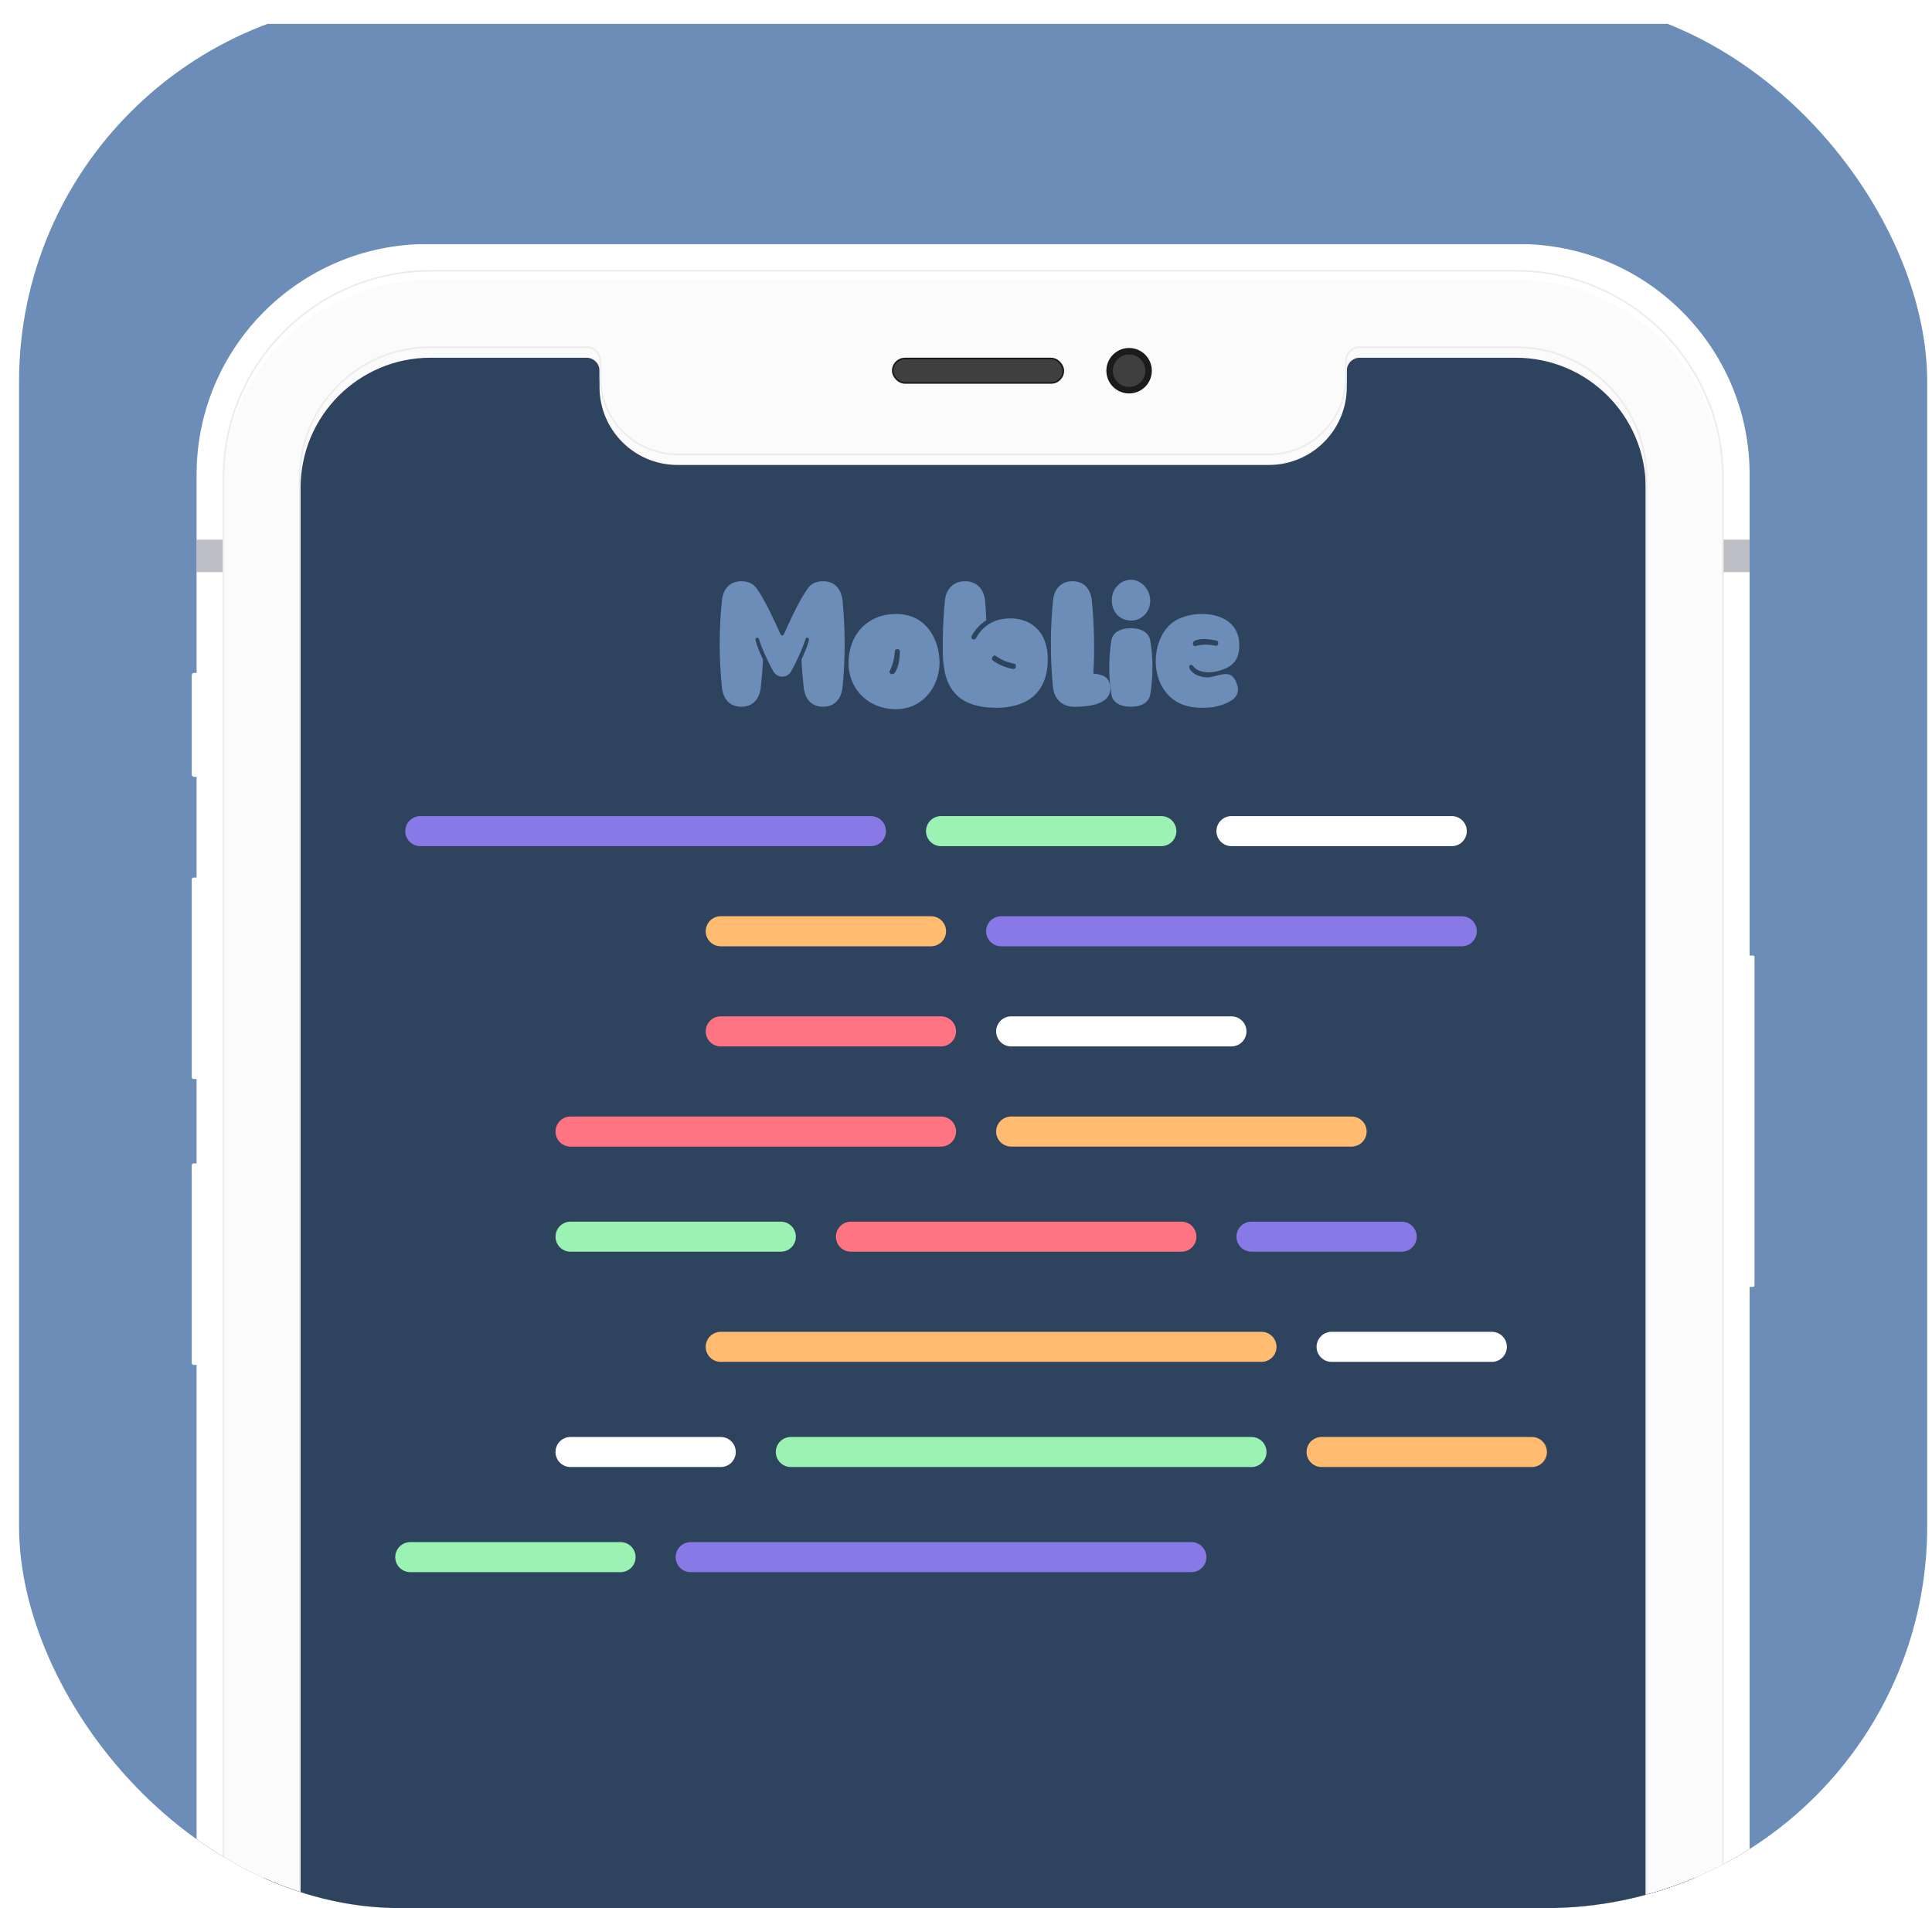 <svg width="81" height="80" viewBox="0 0 81 80" fill="none" xmlns="http://www.w3.org/2000/svg">
<g clip-path="url(#clip0_2154_9353)">
<g clip-path="url(#clip1_2154_9353)">
<rect width="80" height="80" transform="translate(0.799 1)" fill="#6C8DB7"/>
<g clip-path="url(#clip2_2154_9353)">
<g filter="url(#filter0_i_2154_9353)">
<path fill-rule="evenodd" clip-rule="evenodd" d="M63.683 10.231H17.914C12.572 10.231 8.242 14.561 8.242 19.902V131.328C8.242 136.67 12.572 141 17.914 141H63.683C69.024 141 73.354 136.67 73.354 131.328V19.902C73.354 14.561 69.024 10.231 63.683 10.231ZM17.036 139.866C17.325 139.895 17.617 139.91 17.914 139.91H63.683C68.422 139.91 72.265 136.068 72.265 131.328V19.902C72.265 15.878 69.494 12.5 65.757 11.573C69.494 12.5 72.264 15.878 72.264 19.902V131.328C72.264 136.068 68.422 139.91 63.682 139.91H17.913C17.617 139.91 17.325 139.895 17.036 139.866Z" fill="white"/>
</g>
<rect x="12.604" y="14.59" width="56.394" height="122.051" fill="#E9E9E9"/>
<rect x="11.047" y="13.308" width="60" height="70.769" rx="5.469" fill="#2E435E"/>
<path d="M17.621 34.846H36.514" stroke="#8979E6" stroke-width="1.26" stroke-linecap="round"/>
<path d="M39.453 34.846H48.69" stroke="#9AF3B3" stroke-width="1.26" stroke-linecap="round"/>
<path d="M51.629 34.846H60.866" stroke="white" stroke-width="1.26" stroke-linecap="round"/>
<path d="M30.217 43.242H39.453" stroke="#FF7483" stroke-width="1.26" stroke-linecap="round"/>
<path d="M42.393 43.242H51.629" stroke="white" stroke-width="1.26" stroke-linecap="round"/>
<path d="M23.92 47.442H39.454" stroke="#FF7483" stroke-width="1.26" stroke-linecap="round"/>
<path d="M42.393 47.442H56.667" stroke="#FFBB6F" stroke-width="1.26" stroke-linecap="round"/>
<path d="M23.92 51.85H32.737" stroke="#9AF3B3" stroke-width="1.26" stroke-linecap="round"/>
<path d="M35.676 51.85H49.531" stroke="#FF7483" stroke-width="1.26" stroke-linecap="round"/>
<path d="M52.469 51.85H58.767" stroke="#8979E6" stroke-width="1.26" stroke-linecap="round"/>
<path d="M17.201 65.285H26.018" stroke="#9AF3B3" stroke-width="1.26" stroke-linecap="round"/>
<path d="M28.957 65.285H49.949" stroke="#8979E6" stroke-width="1.26" stroke-linecap="round"/>
<path d="M30.217 56.468H52.889" stroke="#FFBB6F" stroke-width="1.26" stroke-linecap="round"/>
<path d="M55.828 56.468H62.546" stroke="white" stroke-width="1.26" stroke-linecap="round"/>
<path d="M64.225 60.877H55.408" stroke="#FFBB6F" stroke-width="1.26" stroke-linecap="round"/>
<path d="M52.469 60.877L33.156 60.877" stroke="#9AF3B3" stroke-width="1.26" stroke-linecap="round"/>
<path d="M30.217 60.877H23.919" stroke="white" stroke-width="1.26" stroke-linecap="round"/>
<path d="M30.217 39.044H39.034" stroke="#FFBB6F" stroke-width="1.26" stroke-linecap="round"/>
<path d="M41.973 39.044L61.286 39.044" stroke="#8979E6" stroke-width="1.26" stroke-linecap="round"/>
<path d="M31.989 27.655C31.971 28.061 31.94 28.4 31.897 28.806C31.854 29.268 31.595 29.631 31.084 29.631C30.561 29.631 30.309 29.268 30.266 28.806C30.143 27.637 30.143 26.351 30.266 25.188C30.309 24.732 30.561 24.369 31.084 24.369C31.38 24.369 31.589 24.486 31.724 24.671C32.081 25.181 32.432 25.945 32.721 26.585C32.764 26.665 32.826 26.665 32.869 26.585C33.158 25.945 33.503 25.181 33.866 24.671C33.995 24.486 34.211 24.369 34.506 24.369C35.029 24.369 35.275 24.732 35.325 25.188C35.441 26.351 35.441 27.637 35.325 28.806C35.275 29.268 35.029 29.631 34.506 29.631C33.995 29.631 33.737 29.268 33.694 28.806C33.651 28.4 33.62 28.061 33.601 27.655C33.737 27.36 33.835 27.138 33.909 26.861C33.946 26.72 33.798 26.689 33.768 26.806C33.626 27.249 33.392 27.741 33.177 28.135C33.005 28.449 32.586 28.449 32.414 28.135C32.198 27.741 31.965 27.249 31.823 26.806C31.792 26.689 31.645 26.72 31.681 26.861C31.755 27.138 31.854 27.36 31.989 27.655ZM35.575 27.797C35.581 26.597 36.369 25.741 37.581 25.741C38.806 25.741 39.391 26.782 39.391 27.797C39.378 28.825 38.658 29.735 37.563 29.735C36.418 29.735 35.575 28.905 35.575 27.797ZM37.298 28.142C37.249 28.234 37.428 28.326 37.514 28.209C37.68 27.963 37.723 27.631 37.729 27.323C37.735 27.181 37.526 27.188 37.52 27.292C37.495 27.594 37.446 27.846 37.298 28.142ZM40.801 26.812C40.869 26.825 40.894 26.8 40.931 26.738C41.226 26.197 41.737 25.926 42.358 25.926C43.134 25.926 43.928 26.394 43.928 27.643C43.928 29.218 42.844 29.674 41.786 29.674C40.18 29.674 39.546 28.886 39.528 27.391C39.515 26.689 39.546 25.846 39.614 25.188C39.657 24.732 39.94 24.369 40.463 24.369C40.974 24.369 41.257 24.732 41.3 25.188C41.318 25.36 41.343 25.803 41.349 26.006C41.091 26.16 40.844 26.455 40.746 26.646C40.703 26.726 40.734 26.788 40.801 26.812ZM41.626 27.692C41.872 27.877 42.167 27.988 42.469 28.049C42.604 28.068 42.635 27.852 42.537 27.828C42.241 27.772 42.001 27.68 41.737 27.495C41.651 27.434 41.521 27.612 41.626 27.692ZM45.839 28.24C46.27 28.283 46.547 28.394 46.547 28.88C46.547 29.538 45.642 29.637 45.02 29.631C44.497 29.625 44.19 29.268 44.147 28.806C44.03 27.637 44.03 26.351 44.147 25.188C44.19 24.732 44.448 24.369 44.971 24.369C45.476 24.369 45.734 24.732 45.777 25.188C45.87 26.086 45.9 27.305 45.839 28.24ZM47.419 26.018C47 26.018 46.613 25.711 46.613 25.163C46.613 24.652 47.007 24.308 47.419 24.308C47.868 24.308 48.225 24.738 48.225 25.181C48.225 25.637 47.886 26.018 47.419 26.018ZM46.594 29.114C46.477 28.388 46.477 27.581 46.594 26.855C46.637 26.572 46.896 26.338 47.419 26.338C47.923 26.338 48.176 26.572 48.225 26.855C48.348 27.581 48.348 28.388 48.225 29.114C48.176 29.403 47.923 29.631 47.419 29.631C46.896 29.631 46.637 29.403 46.594 29.114ZM49.292 29.397C48.738 29.046 48.467 28.406 48.455 27.772C48.442 27.009 48.775 26.246 49.408 25.951C49.716 25.809 50.061 25.741 50.387 25.741C51.261 25.741 52.012 26.172 51.956 27.145C51.925 27.729 51.63 28 51.008 28.148C50.688 28.228 50.196 28.203 50.012 27.908C49.981 27.858 49.839 27.858 49.858 27.975C49.882 28.154 50.19 28.4 50.627 28.4C50.707 28.4 50.824 28.375 50.898 28.357C51.452 28.197 51.692 28.191 51.864 28.701C51.999 29.089 51.79 29.378 51.181 29.569C50.885 29.662 50.695 29.674 50.393 29.674C49.999 29.674 49.612 29.6 49.292 29.397ZM50.11 27.089C50.424 27.003 50.682 27.015 50.978 27.077C51.076 27.089 51.132 26.88 50.99 26.855C50.701 26.794 50.368 26.745 50.092 26.861C49.968 26.911 50.012 27.114 50.11 27.089Z" fill="#6C8DB7"/>
<g filter="url(#filter1_i_2154_9353)">
<path fill-rule="evenodd" clip-rule="evenodd" d="M72.267 20.038C72.267 15.223 68.364 11.32 63.549 11.32H18.052C13.237 11.32 9.334 15.223 9.334 20.038V131.192C9.334 136.007 13.237 139.91 18.052 139.91H63.549C68.364 139.91 72.267 136.007 72.267 131.192V20.038ZM28.404 19.085C26.599 19.085 25.135 17.621 25.135 15.816V15.134C25.135 14.834 24.891 14.589 24.59 14.589H18.052C15.043 14.589 12.603 17.029 12.603 20.038V131.192C12.603 134.201 15.043 136.641 18.052 136.641H63.549C66.558 136.641 68.997 134.201 68.997 131.192V20.038C68.997 17.029 66.558 14.589 63.549 14.589H57.01C56.709 14.589 56.465 14.834 56.465 15.134V15.816C56.465 17.621 55.002 19.085 53.196 19.085H28.404Z" fill="#FBFBFB"/>
</g>
<path d="M63.549 11.354C68.345 11.354 72.233 15.242 72.233 20.038V131.192C72.233 135.988 68.345 139.876 63.549 139.876H18.052C13.256 139.876 9.368 135.988 9.368 131.192V20.038C9.368 15.242 13.256 11.354 18.052 11.354H63.549ZM28.404 19.051C26.618 19.051 25.169 17.602 25.169 15.816V15.134C25.169 14.815 24.91 14.556 24.59 14.556H18.052C15.024 14.556 12.569 17.01 12.569 20.038V131.192C12.569 134.22 15.024 136.675 18.052 136.675H63.549C66.577 136.675 69.031 134.22 69.031 131.192V20.038C69.031 17.01 66.577 14.556 63.549 14.556H57.01C56.691 14.556 56.431 14.815 56.431 15.134V15.816C56.431 17.602 54.983 19.051 53.196 19.051H28.404Z" stroke="#ECECEC" stroke-width="0.068"/>
<g filter="url(#filter2_ii_2154_9353)">
<path d="M73.082 41.548C73.082 41.104 73.14 40.663 73.254 40.234V40.234C73.281 40.133 73.373 40.062 73.478 40.062H73.559C73.597 40.062 73.627 40.093 73.627 40.13V53.889C73.627 53.926 73.597 53.957 73.559 53.957H73.478C73.373 53.957 73.281 53.886 73.254 53.785V53.785C73.14 53.356 73.082 52.915 73.082 52.471V41.548Z" fill="white"/>
</g>
<g filter="url(#filter3_ii_2154_9353)">
<path d="M8.516 49.752C8.516 49.439 8.451 49.129 8.325 48.842V48.842C8.308 48.804 8.271 48.78 8.23 48.78H8.047C8.005 48.78 7.971 48.814 7.971 48.857V57.149C7.971 57.191 8.005 57.225 8.047 57.225H8.23C8.271 57.225 8.308 57.201 8.325 57.164V57.164C8.451 56.877 8.516 56.567 8.516 56.254V49.752Z" fill="white"/>
</g>
<g filter="url(#filter4_ii_2154_9353)">
<path d="M8.516 37.765C8.516 37.452 8.451 37.142 8.325 36.855V36.855C8.308 36.817 8.271 36.793 8.23 36.793H8.047C8.005 36.793 7.971 36.828 7.971 36.87V45.162C7.971 45.204 8.005 45.239 8.047 45.239H8.23C8.271 45.239 8.308 45.215 8.325 45.177V45.177C8.451 44.89 8.516 44.58 8.516 44.267V37.765Z" fill="white"/>
</g>
<g filter="url(#filter5_ii_2154_9353)">
<path d="M8.516 28.786C8.516 28.581 8.443 28.382 8.309 28.225V28.225C8.302 28.216 8.291 28.211 8.279 28.211H8.069C8.015 28.211 7.971 28.256 7.971 28.31V32.472C7.971 32.526 8.015 32.57 8.069 32.57H8.279C8.291 32.57 8.302 32.565 8.309 32.556V32.556C8.443 32.4 8.516 32.201 8.516 31.996V28.786Z" fill="white"/>
</g>
<rect x="72.264" y="22.627" width="1.09" height="1.362" fill="#7E818A" fill-opacity="0.5"/>
<rect x="8.242" y="22.627" width="1.09" height="1.362" fill="#7E818A" fill-opacity="0.5"/>
<circle cx="47.338" cy="15.543" r="0.817" fill="#3F3F3F" stroke="#1B1B1B" stroke-width="0.272"/>
<rect x="37.429" y="15.032" width="7.151" height="1.022" rx="0.511" fill="#3F3F3F" stroke="#1B1B1B" stroke-width="0.068"/>
</g>
</g>
</g>
<defs>
<filter id="filter0_i_2154_9353" x="8.242" y="10.231" width="65.111" height="130.769" filterUnits="userSpaceOnUse" color-interpolation-filters="sRGB">
<feFlood flood-opacity="0" result="BackgroundImageFix"/>
<feBlend mode="normal" in="SourceGraphic" in2="BackgroundImageFix" result="shape"/>
<feColorMatrix in="SourceAlpha" type="matrix" values="0 0 0 0 0 0 0 0 0 0 0 0 0 0 0 0 0 0 127 0" result="hardAlpha"/>
<feOffset/>
<feGaussianBlur stdDeviation="0.545"/>
<feComposite in2="hardAlpha" operator="arithmetic" k2="-1" k3="1"/>
<feColorMatrix type="matrix" values="0 0 0 0 0.879 0 0 0 0 0.879 0 0 0 0 0.879 0 0 0 0.56 0"/>
<feBlend mode="normal" in2="shape" result="effect1_innerShadow_2154_9353"/>
</filter>
<filter id="filter1_i_2154_9353" x="9.334" y="11.32" width="62.934" height="128.998" filterUnits="userSpaceOnUse" color-interpolation-filters="sRGB">
<feFlood flood-opacity="0" result="BackgroundImageFix"/>
<feBlend mode="normal" in="SourceGraphic" in2="BackgroundImageFix" result="shape"/>
<feColorMatrix in="SourceAlpha" type="matrix" values="0 0 0 0 0 0 0 0 0 0 0 0 0 0 0 0 0 0 127 0" result="hardAlpha"/>
<feOffset dy="0.409"/>
<feGaussianBlur stdDeviation="1.09"/>
<feComposite in2="hardAlpha" operator="arithmetic" k2="-1" k3="1"/>
<feColorMatrix type="matrix" values="0 0 0 0 0 0 0 0 0 0 0 0 0 0 0 0 0 0 0.02 0"/>
<feBlend mode="normal" in2="shape" result="effect1_innerShadow_2154_9353"/>
</filter>
<filter id="filter2_ii_2154_9353" x="73.014" y="40.062" width="0.613" height="13.894" filterUnits="userSpaceOnUse" color-interpolation-filters="sRGB">
<feFlood flood-opacity="0" result="BackgroundImageFix"/>
<feBlend mode="normal" in="SourceGraphic" in2="BackgroundImageFix" result="shape"/>
<feColorMatrix in="SourceAlpha" type="matrix" values="0 0 0 0 0 0 0 0 0 0 0 0 0 0 0 0 0 0 127 0" result="hardAlpha"/>
<feOffset dx="-0.068"/>
<feGaussianBlur stdDeviation="0.272"/>
<feComposite in2="hardAlpha" operator="arithmetic" k2="-1" k3="1"/>
<feColorMatrix type="matrix" values="0 0 0 0 0.396 0 0 0 0 0.396 0 0 0 0 0.396 0 0 0 0.24 0"/>
<feBlend mode="normal" in2="shape" result="effect1_innerShadow_2154_9353"/>
<feColorMatrix in="SourceAlpha" type="matrix" values="0 0 0 0 0 0 0 0 0 0 0 0 0 0 0 0 0 0 127 0" result="hardAlpha"/>
<feOffset/>
<feGaussianBlur stdDeviation="0.136"/>
<feComposite in2="hardAlpha" operator="arithmetic" k2="-1" k3="1"/>
<feColorMatrix type="matrix" values="0 0 0 0 0 0 0 0 0 0 0 0 0 0 0 0 0 0 0.08 0"/>
<feBlend mode="normal" in2="effect1_innerShadow_2154_9353" result="effect2_innerShadow_2154_9353"/>
</filter>
<filter id="filter3_ii_2154_9353" x="7.971" y="48.78" width="0.613" height="8.446" filterUnits="userSpaceOnUse" color-interpolation-filters="sRGB">
<feFlood flood-opacity="0" result="BackgroundImageFix"/>
<feBlend mode="normal" in="SourceGraphic" in2="BackgroundImageFix" result="shape"/>
<feColorMatrix in="SourceAlpha" type="matrix" values="0 0 0 0 0 0 0 0 0 0 0 0 0 0 0 0 0 0 127 0" result="hardAlpha"/>
<feOffset dx="0.068"/>
<feGaussianBlur stdDeviation="0.136"/>
<feComposite in2="hardAlpha" operator="arithmetic" k2="-1" k3="1"/>
<feColorMatrix type="matrix" values="0 0 0 0 0.396 0 0 0 0 0.396 0 0 0 0 0.396 0 0 0 0.24 0"/>
<feBlend mode="normal" in2="shape" result="effect1_innerShadow_2154_9353"/>
<feColorMatrix in="SourceAlpha" type="matrix" values="0 0 0 0 0 0 0 0 0 0 0 0 0 0 0 0 0 0 127 0" result="hardAlpha"/>
<feOffset/>
<feGaussianBlur stdDeviation="0.136"/>
<feComposite in2="hardAlpha" operator="arithmetic" k2="-1" k3="1"/>
<feColorMatrix type="matrix" values="0 0 0 0 0 0 0 0 0 0 0 0 0 0 0 0 0 0 0.08 0"/>
<feBlend mode="normal" in2="effect1_innerShadow_2154_9353" result="effect2_innerShadow_2154_9353"/>
</filter>
<filter id="filter4_ii_2154_9353" x="7.971" y="36.793" width="0.613" height="8.446" filterUnits="userSpaceOnUse" color-interpolation-filters="sRGB">
<feFlood flood-opacity="0" result="BackgroundImageFix"/>
<feBlend mode="normal" in="SourceGraphic" in2="BackgroundImageFix" result="shape"/>
<feColorMatrix in="SourceAlpha" type="matrix" values="0 0 0 0 0 0 0 0 0 0 0 0 0 0 0 0 0 0 127 0" result="hardAlpha"/>
<feOffset dx="0.068"/>
<feGaussianBlur stdDeviation="0.136"/>
<feComposite in2="hardAlpha" operator="arithmetic" k2="-1" k3="1"/>
<feColorMatrix type="matrix" values="0 0 0 0 0.396 0 0 0 0 0.396 0 0 0 0 0.396 0 0 0 0.24 0"/>
<feBlend mode="normal" in2="shape" result="effect1_innerShadow_2154_9353"/>
<feColorMatrix in="SourceAlpha" type="matrix" values="0 0 0 0 0 0 0 0 0 0 0 0 0 0 0 0 0 0 127 0" result="hardAlpha"/>
<feOffset/>
<feGaussianBlur stdDeviation="0.136"/>
<feComposite in2="hardAlpha" operator="arithmetic" k2="-1" k3="1"/>
<feColorMatrix type="matrix" values="0 0 0 0 0 0 0 0 0 0 0 0 0 0 0 0 0 0 0.08 0"/>
<feBlend mode="normal" in2="effect1_innerShadow_2154_9353" result="effect2_innerShadow_2154_9353"/>
</filter>
<filter id="filter5_ii_2154_9353" x="7.971" y="28.211" width="0.613" height="4.359" filterUnits="userSpaceOnUse" color-interpolation-filters="sRGB">
<feFlood flood-opacity="0" result="BackgroundImageFix"/>
<feBlend mode="normal" in="SourceGraphic" in2="BackgroundImageFix" result="shape"/>
<feColorMatrix in="SourceAlpha" type="matrix" values="0 0 0 0 0 0 0 0 0 0 0 0 0 0 0 0 0 0 127 0" result="hardAlpha"/>
<feOffset dx="0.068"/>
<feGaussianBlur stdDeviation="0.136"/>
<feComposite in2="hardAlpha" operator="arithmetic" k2="-1" k3="1"/>
<feColorMatrix type="matrix" values="0 0 0 0 0.396 0 0 0 0 0.396 0 0 0 0 0.396 0 0 0 0.24 0"/>
<feBlend mode="normal" in2="shape" result="effect1_innerShadow_2154_9353"/>
<feColorMatrix in="SourceAlpha" type="matrix" values="0 0 0 0 0 0 0 0 0 0 0 0 0 0 0 0 0 0 127 0" result="hardAlpha"/>
<feOffset/>
<feGaussianBlur stdDeviation="0.136"/>
<feComposite in2="hardAlpha" operator="arithmetic" k2="-1" k3="1"/>
<feColorMatrix type="matrix" values="0 0 0 0 0 0 0 0 0 0 0 0 0 0 0 0 0 0 0.08 0"/>
<feBlend mode="normal" in2="effect1_innerShadow_2154_9353" result="effect2_innerShadow_2154_9353"/>
</filter>
<clipPath id="clip0_2154_9353">
<rect x="0.799" width="80" height="80" rx="16" fill="white"/>
</clipPath>
<clipPath id="clip1_2154_9353">
<rect width="80" height="80" fill="white" transform="translate(0.799 1)"/>
</clipPath>
<clipPath id="clip2_2154_9353">
<rect width="65.657" height="130.769" fill="white" transform="translate(7.971 10.231)"/>
</clipPath>
</defs>
</svg>
